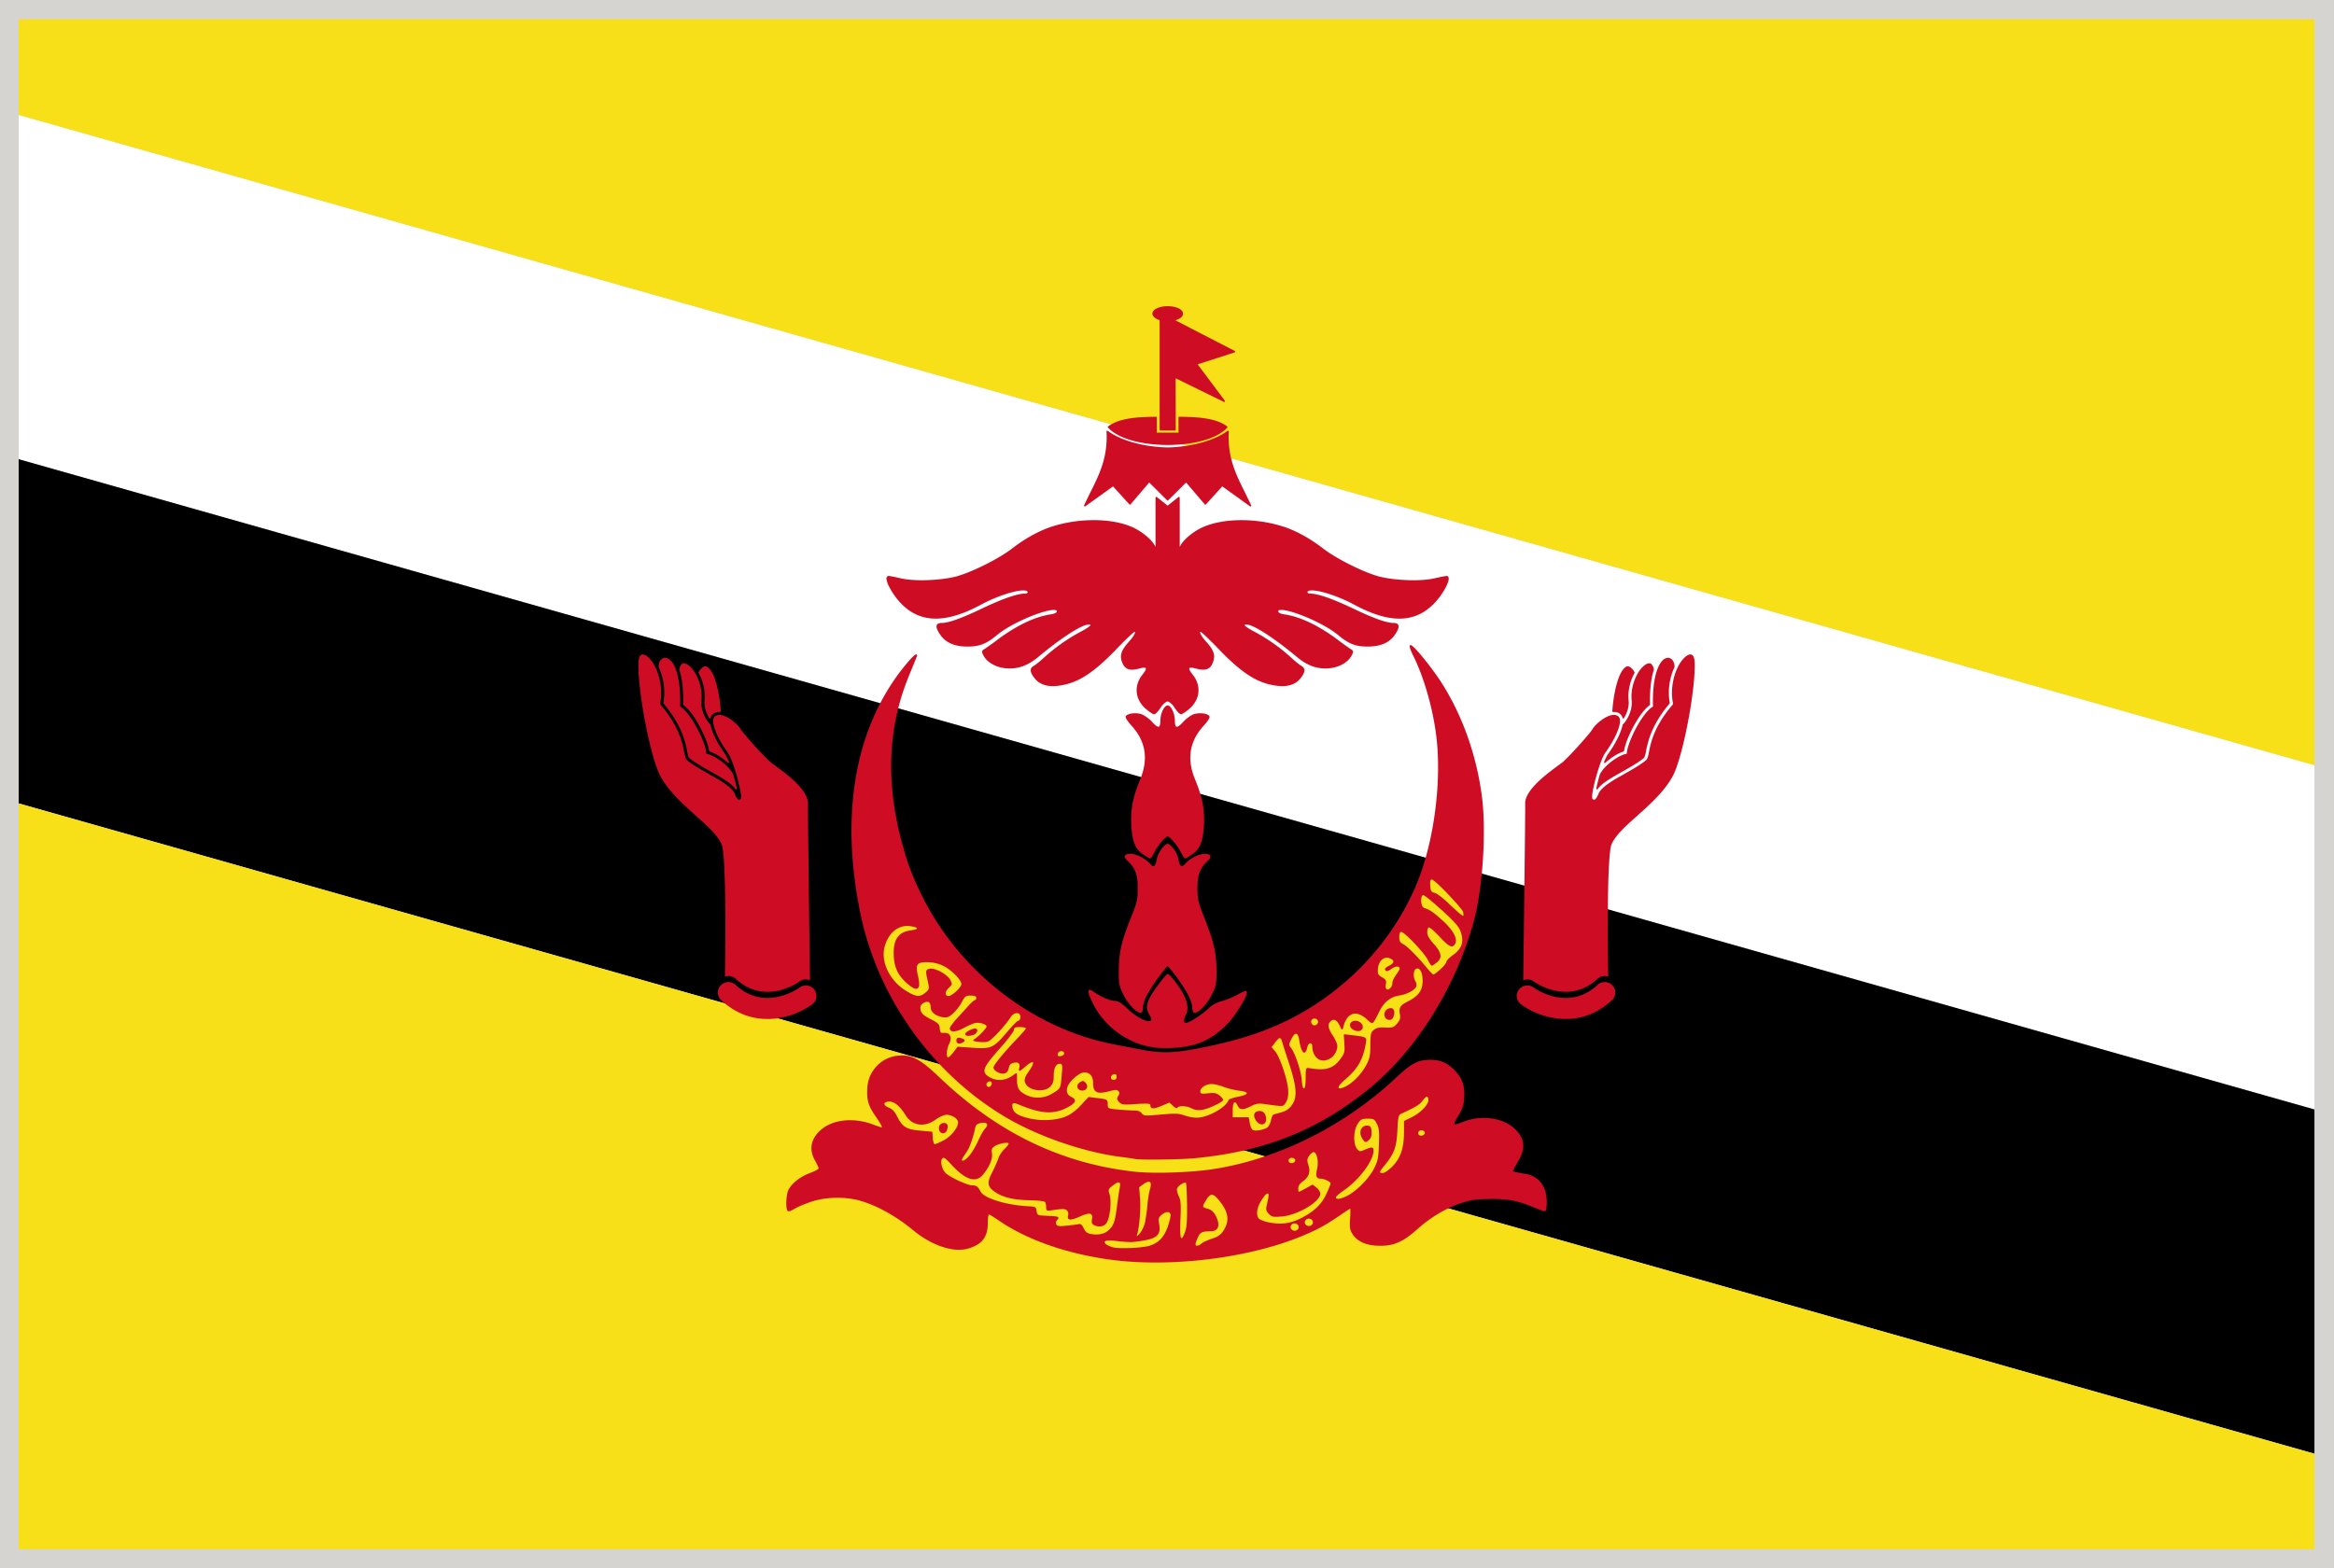 <svg xmlns="http://www.w3.org/2000/svg" viewBox="2.84 48.38 277.79 186.71"><rect x="2.84" y="48.38" width="277.79" height="186.71" fill="#333333" stroke="none"/><path fill="#D6D4D1" d="M2.835 48.376h277.794v186.712H2.835z"/><path fill="#FFF" d="M5.063 62.06v40.988l273.238 77.415v-40.986z"/><path fill="#F7E017" d="M278.301 50.67H5.063v11.39l273.238 77.417z"/><path d="M5.063 144.027l273.238 77.424v-40.988L5.063 103.048z"/><path fill="#F7E017" d="M5.063 232.826h273.238v-11.375L5.063 144.027z"/><path fill="#F7E017" d="M114.141 160.844l-3.641-5.019-3.766 1.882.879 5.397 2.134 4.267 6.15 8.41 6.276 4.643 4.016 2.384 13.932 2.637 9.915-1.131 5.523-.877 8.283-5.02 3.389-3.64 6.527-7.783 3.389-6.15 1.003-7.027-5.146-2.135-4.392 7.907-3.891 4.896-5.021 4.267-5.145 2.258-6.151 2.511-6.902 1.256-9.163-2.135-7.153-3.137-2.134-1.506-6.528-5.523zM162.211 192.221l6.903-3.889 4.142-3.139.377-3.64.502-3.387-2.636-1.256-5.02 2.384-2.385 1.757-2.135 1.506-6.902 3.64-4.644 1.883.377 8.66 4.644-.877 3.262-1.131z"/><g fill="#CE0D25"><path d="M184.325 188.119c-.604-.094-1.412-.234-1.412-.328.008-.07.229-.51.596-1.131.949-1.567.832-2.736-.393-3.897-.861-.823-2.212-1.294-3.671-1.294-.801 0-1.593.141-2.307.415-.425.173-.888.338-1.099.338-.057 0-.086-.008-.096-.022-.068-.127.307-.746.438-.94.512-.854.668-1.304.724-2.173.086-1.383-.188-2.229-1.004-3.146-.901-.988-1.772-1.389-3.015-1.389h-.021c-1.428 0-2.29.447-4.009 2.078-6.149 5.79-14.167 9.79-21.974 10.959-1.631.242-4.125.408-6.347.408-1.168 0-2.173-.047-2.895-.127-8.699-.979-16.262-4.635-23.125-11.17-2.354-2.252-3.35-2.762-4.919-2.645-1.969.143-3.562 1.741-3.718 3.719-.103 1.539.07 2.188.957 3.482.683.986.784 1.271.761 1.333 0 0-.008.008-.039.008a11.296 11.296 0 01-1.052-.358 7.681 7.681 0 00-2.683-.494c-1.278 0-2.432.345-3.247.965-1.404 1.074-1.734 2.439-.926 3.852.267.455.424.854.424.926-.023.07-.377.308-1.004.533-1.161.424-2.174 1.208-2.581 2-.274.525-.361 2.096-.142 2.463.055.088.126.104.165.104.148 0 .518-.183.792-.354.29-.181 1.161-.541 1.914-.793.895-.298 1.992-.463 3.106-.463.887 0 1.733.104 2.463.29 2.079.542 4.487 1.867 6.613 3.634 1.687 1.396 3.749 2.268 5.373 2.268.346 0 .659-.039.949-.109 1.766-.463 2.487-1.363 2.487-3.121 0-.559.07-.896.109-.988.142.047.62.33 1.263.775 3.357 2.29 8.096 3.938 13.352 4.637 1.624.213 3.389.32 5.248.32 5.938 0 12.261-1.104 16.937-2.957 2.048-.808 3.208-1.428 4.996-2.65.62-.433 1.067-.713 1.226-.809.03.164.03.572-.01 1.139-.078 1.099-.031 1.396.283 1.891.58.91 1.671 1.381 3.247 1.396h.078c1.655 0 2.729-.494 4.44-2.018 1.553-1.391 3.449-2.512 5.225-3.083 1.152-.377 1.726-.455 3.389-.463l.182-.009c2.047 0 3.1.212 4.918.957.433.182 1.271.511 1.396.511.204 0 .243-.599.243-1.093.007-1.877-.943-3.118-2.605-3.377zm-12.598-5.068a.38.38 0 01.273-.108c.155 0 .313.069.385.172a.233.233 0 01.031.188c-.07.196-.274.282-.438.282a.364.364 0 01-.313-.156c-.073-.111-.041-.275.062-.378zm-.957-1.616l-.77.369c-.023.008-.057.047-.057.078v1.342c-.008 1.859-.432 3.067-1.41 4.049-.426.424-.92.76-1.113.76-.174 0-.283-.008-.314-.076-.047-.104.126-.354.55-.871 1.121-1.373 1.396-2.104 1.498-4.118.095-1.749.117-1.844.533-2.032 1.64-.753 2.103-1.033 2.438-1.488.244-.33.424-.494.543-.494.146 0 .172.228.172.416 0 .552-1.004 1.563-2.07 2.065zm-4.456 3.94c.008-.251-.056-.313-.069-.321-.041-.04-.08-.056-.149-.056-.164 0-.433.095-.8.251-.299.126-.446.181-.559.181-.148 0-.227-.086-.393-.29-.471-.581-.415-2.22.095-2.981.354-.523.485-.596 1.177-.596.723 0 .809.047 1.092.611.268.503.307.941.25 2.456-.055 1.624-.117 1.953-.597 2.887-.604 1.177-2.047 2.651-3.161 3.216-.447.235-.863.369-1.121.369-.078 0-.173-.016-.221-.078-.023-.031-.023-.078 0-.142.048-.118.479-.485.965-.815 1.781-1.219 3.491-3.509 3.491-4.692zm-7.209 8.517c0 .252-.22.447-.485.447-.26 0-.479-.195-.479-.439 0-.242.22-.438.479-.438.265 0 .485.196.485.43zm-2.173.135c.259 0 .471.195.471.438s-.212.438-.471.438c-.273 0-.486-.195-.486-.438s.211-.438.486-.438zm-3.146-2.998l-.22 1.027c-.069.337.009.572.298.854.252.25.408.339.848.339.156 0 .347-.017.666-.039 1.893-.147 4.6-1.759 4.6-2.724 0-.195-.204-.524-.455-.723l-.416-.32c-.029-.022-.068-.031-.104-.008l-.729.406c-.707.393-.832.432-.861.439 0 0-.057-.056-.057-.433 0-.274.188-.558.533-.81.736-.518.947-1.139.675-1.952-.183-.558-.165-.706.078-1.091.165-.243.407-.446.549-.446.058 0 .126.022.204.117.259.329.359 1.186.212 1.827-.134.589-.134.91 0 1.074.047.055.144.133.358.133.465 0 1.24.361 1.24.58 0 .097-.233.66-.51 1.265-.597 1.264-1.521 2.134-3.099 2.911-.729.353-1.412.549-2.11.588-.086.008-.181.008-.273.008-1.105 0-2.399-.329-2.604-.667-.298-.455-.148-1.302.368-2.108.463-.729.667-.81.735-.81.023 0 .058.008.072.022.072.095.033.346.002.541zm2.518-4.705a.389.389 0 01.267-.104c.157 0 .314.071.385.165.039.063.063.126.031.195-.055.188-.268.273-.439.273-.141 0-.25-.055-.305-.148-.064-.108-.041-.281.061-.381zm-8.55 8.259c.203-.354.086-.941-.322-1.646a1.43 1.43 0 00-.862-.658c-.299-.08-.479-.135-.519-.244-.055-.133.078-.354.307-.729.243-.408.463-.683.723-.683.211 0 .433.172.77.571 1.225 1.442 1.389 2.535.557 3.772-.281.424-.648.667-1.332.888-.519.163-1.074.424-1.238.571-.174.157-.377.261-.521.261-.116 0-.188-.063-.188-.175 0-.103.117-.446.26-.771.259-.627.523-.769 1.48-.774.445.001.743-.132.885-.383zm-4.629-3.812c-.147-.313-.252-.715-.188-.887.094-.299.705-.714.975-.714.039 0 .068.008.076.022.057.094.109.94.135 2.621.021 1.803-.039 2.705-.229 3.198-.221.604-.369.854-.463.753-.118-.125-.157-.814-.096-2.181.082-1.886.04-2.341-.21-2.812zm-4.597.299l-.109-1.342.541-.394c.321-.22.502-.267.612-.267.07 0 .125.021.172.078.095.133.087.424-.047.848-.102.361-.243 1.199-.29 1.867a22.66 22.66 0 01-.282 2.016c-.095.447-.369 1.044-.62 1.334-.173.204-.29.313-.345.313h-.016c-.016-.021.016-.107.023-.133.275-.861.464-3.129.361-4.32zm-10.958 2.062c-1.256-.055-1.271-.063-1.357-.58-.087-.51-.165-.525-.965-.564-2.565-.117-5.279-.948-5.695-1.732-.329-.637-.502-.762-1.043-.762-.55-.008-2.573-.948-3.106-1.442-.346-.329-.534-.918-.534-1.312-.008-.203.032-.369.134-.455.039-.039.078-.063.126-.063.156 0 .399.204.901.762 1.075 1.192 1.993 1.797 2.723 1.797.407 0 .761-.174 1.066-.541.769-.918 1.185-1.897 1.083-2.543-.079-.479-.023-.643.306-.854.36-.234 1.051-.408 1.42-.408.078 0 .259.008.259.102 0 .104-.306.465-.525.66-.283.273-.612.791-.714 1.129-.118.347-.447 1.082-.737 1.656-.636 1.223-.558 1.701.399 2.336.91.621 2.252.926 4.103.957 1.153.024 1.75.127 1.82.221.063.104.117.386.117.619 0 .149.008.244.056.308.047.087.141.104.298.087 1.632-.243 1.859-.243 2.095-.04.156.126.228.369.164.604-.047.188-.039.313.024.394.141.188.588.103 1.349-.243.815-.369 1.239-.447 1.412-.234.086.103.11.273.055.533-.078.392-.023.558.235.697.212.117.447.172.667.172.353 0 .651-.148.839-.431.4-.612.612-2.558.361-3.351-.181-.604-.165-.658.329-1.053.471-.384.745-.492.863-.359.07.078.07.252.023.511-.07.329-.228 1.396-.345 2.321-.243 1.867-.377 2.234-1.013 2.824-.478.438-1.224.588-2.07.438-.471-.087-.675-.251-.879-.684-.173-.369-.306-.511-.494-.511a.419.419 0 00-.117.022c-.196.039-.824.127-1.452.182a8.283 8.283 0 01-.682.047c-.33 0-.447-.055-.518-.229a.496.496 0 01.086-.479c.181-.172.188-.251.173-.298-.033-.078-.072-.172-1.24-.211zm-14.991-10.127c-1.922-.165-2.314-.408-3.036-1.844-.251-.486-.549-.784-.895-.901-.353-.126-.572-.321-.533-.487.023-.156.243-.25.581-.25.604 0 1.271.564 1.93 1.631.447.724 1.122 1.114 1.891 1.114.572 0 1.161-.212 1.71-.62.447-.313.988-.549 1.271-.549.651 0 1.373.471 1.373.902 0 .643-.863 1.71-1.749 2.156-.479.252-.941.438-1.044.438-.07 0-.188-.282-.22-.746l-.047-.657c-.008-.047-.039-.086-.086-.086l-1.146-.101zm24.027 13.97c-.588 0-1.043-.03-1.278-.094-.307-.078-.683-.243-.84-.369-.141-.125-.203-.22-.18-.298.039-.094.242-.148.596-.148.243 0 .557.023.941.07.557.07 1.192.117 1.584.117.095 0 .181 0 .236-.008 1.858-.204 2.635-.432 2.973-.879.22-.282.274-.674.157-1.312-.103-.596-.056-.743.298-1.043.259-.212.51-.33.706-.33.196 0 .313.104.36.291.031.164-.117.815-.329 1.443-.447 1.245-1.06 1.905-2.126 2.259-.571.193-2.022.301-3.098.301zm-19.281-10.464c-.048-.079.094-.299.557-.98.377-.541.792-1.719 1.02-2.854.063-.354.228-.503.628-.589.141-.031.267-.047.377-.047.211 0 .353.063.407.173.047.133-.031.313-.228.523-.204.222-.572.871-.815 1.43-.243.557-.683 1.316-.988 1.701-.259.328-.644.684-.809.684-.078-.002-.133-.002-.149-.041z"/><path d="M165.506 182.384a.728.728 0 00-.646.385c-.181.329-.134.784.117 1.161.165.251.259.408.399.408.117 0 .221-.087.386-.235.267-.242.354-.541.319-1.013-.041-.541-.127-.706-.575-.706zM115.081 183.295a.482.482 0 00.447-.329c.134-.338.142-.581.031-.729-.063-.11-.196-.166-.368-.166a.609.609 0 00-.494.244c-.126.188-.142.432-.055.666a.47.47 0 00.439.314zM152.75 180.652c-.283 0-.494.104-.588.281-.108.213-.056.502.148.832.212.299.462.479.714.479a.455.455 0 00.399-.219c.147-.213.156-.524.031-.871-.131-.346-.343-.502-.704-.502zM131.704 177.083c-.118 0-.22.063-.369.165-.228.164-.329.416-.243.628.078.211.298.337.564.337.252 0 .471-.126.55-.321.07-.188-.008-.454-.165-.62-.125-.118-.22-.189-.337-.189zM164.478 171.135c.251 0 .446-.117.526-.313.063-.181.031-.358-.08-.531a.925.925 0 00-.76-.387c-.308 0-.549.149-.629.377-.07.213.031.447.252.611.219.157.463.243.691.243zM168.189 169.802a.501.501 0 00.485-.329c.15-.377.158-.706.017-.901a.372.372 0 00-.329-.174.764.764 0 00-.611.313.736.736 0 00-.109.675.58.58 0 00.547.416zM117.02 172.619c.141 0 .29-.055.454-.156.087-.063.188-.126.181-.229-.016-.103-.125-.148-.259-.195-.188-.078-.321-.117-.432-.117-.133 0-.298.063-.298.345 0 .211.133.352.354.352zM118.063 171.701c.148 0 .353-.03.611-.104.299-.086.502-.367.479-.563a.262.262 0 00-.274-.213c-.267 0-1.153.399-1.153.65-.001.088.046.23.337.23zM132.912 166.398c-.274-.203-.432-.211-.502-.103-.079.118-.048.354.321 1.161 1.42 3.138 4.4 5.303 7.773 5.664a16 16 0 002.542-.024c2.59-.267 4.283-1.114 6.063-3.021.769-.815 2.394-3.373 2.095-3.68a.138.138 0 00-.086-.031c-.173 0-.738.291-1.043.463-.519.283-1.318.611-1.797.729a3.491 3.491 0 00-1.607.887c-.91.854-2.33 1.719-2.684 1.719-.086 0-.148-.023-.173-.078-.108-.157-.03-.51.188-.941.416-.83.078-1.984-1.014-3.514-.156-.212-.941-1.287-1.169-1.287-.204.017-1.146 1.311-1.334 1.569-1.224 1.71-1.388 2.368-.8 3.356.22.368.188.525.157.588-.048.078-.165.096-.251.096-.486 0-1.476-.471-2.448-1.381-.862-.81-1.224-1.037-1.694-1.037-.49.002-1.714-.539-2.537-1.135zM140.858 86.496v13.045c0 .047.047.094.094.094h1.733a.09.09 0 00.063-.023.098.098 0 00.029-.063l-.016-6.134 5.74 2.809c.01 0 .023.008.039.008a.13.13 0 00.078-.032c.023-.031.023-.078 0-.117l-3.238-4.331 4.408-1.419c.03-.016.055-.047.055-.079 0-.04-.016-.079-.047-.094l-7.053-3.64v-.016c.525-.157.896-.424.896-.777 0-.51-.784-.894-1.819-.894-1.036 0-1.82.384-1.82.894.003.337.349.604.858.769z"/><path d="M122.455 181.341c3.875 2.307 9.257 4.173 13.696 4.762a39.25 39.25 0 011.844.26c.313.063 1.443.069 2.095.069 1.545 0 3.718-.055 4.84-.155 8.299-.771 14.699-3.295 20.748-8.199 5.719-4.618 10.41-12.127 12.582-20.056 1.035-3.828 1.49-10.543.974-14.661-.62-5.028-2.385-9.962-4.958-13.908-1.059-1.608-3.169-4.275-3.546-4.275a.176.176 0 00-.095.055c-.094.157.213.816.346 1.091 1.318 2.604 2.393 6.338 2.809 9.727.676 5.585-.336 12.943-2.479 17.893-3.152 7.311-9.219 13.341-16.623 16.55-2.439 1.061-5.13 1.867-8.486 2.551-2.135.438-3.437.604-4.613.604-.902 0-1.813-.095-3.044-.33-1.004-.194-2.455-.479-3.231-.627-9.343-1.82-17.964-8.4-22.49-17.17-1.295-2.534-1.992-4.339-2.73-7.162-1.851-7.13-1.545-13.54.957-19.595l.268-.659c.329-.808.596-1.459.643-1.577.023-.063.056-.133.008-.188-.008-.023-.063-.055-.094-.055-.259 0-1.396 1.396-1.906 2.063-5.444 7.217-7.084 17.101-4.762 28.601 2.014 10.036 8.47 19.159 17.247 24.391zm12.92-4.408c-.173 0-.298-.095-.306-.242-.016-.166.109-.377.368-.425.031-.008.055-.008.087-.008.094 0 .212.031.212.313 0 .253-.11.362-.361.362zm20.442 2.792l.057-.086c.219-.321.313-.776.289-1.389-.021-1.146-.965-3.993-1.545-4.69l-.433-.519.424-.55c.274-.359.438-.519.55-.519.133 0 .211.196.274.408.055.212.399 1.302.862 2.696.9 2.811.973 3.994.267 4.92a2.114 2.114 0 01-1.192.801l-.916.251c-.149.047-.283.368-.33.659-.063.337-.252.722-.416.869-.268.229-.926.394-1.373.394-.228 0-.354-.047-.416-.087-.125-.078-.272-.438-.336-.814l-.104-.597c-.008-.04-.047-.077-.086-.077h-1.836v-.854c0-.581.095-.927.251-.927.103 0 .204.134.321.377.133.299.307.432.58.432.244 0 .571-.117 1.021-.354.416-.211.714-.299 1.06-.299.117 0 .252.01.399.031l.463.063c.849.117 1.326.182 1.608.182.345.002.408-.078.557-.321zm-34.946-2.313c-.04.221-.188.377-.361.377-.086 0-.157-.047-.212-.125a.349.349 0 01-.016-.338.438.438 0 01.385-.205.23.23 0 01.164.072c.04.055.064.133.04.219zm-9.594-18.278c-1.451.188-2.063.997-2.071 2.675 0 1.554.399 2.526 1.404 3.476.784.736 1.294.979 1.514.705.157-.194.149-.649-.008-1.349-.173-.722-.228-1.185-.039-1.436.188-.228.557-.274 1.074-.274h.032a4.517 4.517 0 011.882.416c.965.447 2.196 1.68 2.196 2.197 0 .369-1.113 1.412-1.506 1.412-.172 0-.298-.063-.337-.188-.079-.196.055-.51.337-.776.439-.406.447-.445.188-.947-.306-.596-1.593-1.349-2.307-1.349-.07 0-.117.008-.172.016-.479.125-.486.251-.196 1.506.196.888.196.926-.274 1.325-.314.273-.565.393-.855.393-.313 0-.683-.142-1.286-.484-2.056-1.187-3.225-3.483-2.723-5.365.416-1.53 1.451-2.471 2.699-2.471.133 0 .267.008.399.031.644.094.745.203.745.259.002.08-.249.166-.696.228zm7.578 8.315c-.102.022-.384.268-.644.55-.274.313-.934 1.036-1.412 1.554-.502.533-.909 1.098-.917 1.255 0 .118.047.212.125.274.235.188.84.07 1.515-.307.502-.268 1.113-.541 1.364-.598.103-.021.196-.029.306-.029.471 0 1.067.211 1.067.445 0 .212-1.02 1.264-1.482 1.521-.023.017-.039.022-.056.039a.08.08 0 00-.039.086c0 .031.023.063.063.078.109.031.329.07.502.096.164.021.345.037.525.037.298 0 .549-.029.69-.086.439-.172 2.07-1.938 2.651-2.871.204-.307.486-.502.753-.502s.416.182.416.464c0 .233-.103.438-.22.438h-.031c-.134.038-.714.619-1.287 1.303-1.372 1.615-1.788 1.97-3.091 1.97-.329 0-.705-.023-1.027-.048l-1.765-.117h-.008a.099.099 0 00-.071.039l-.454.597c-.307.394-.565.628-.644.628-.016 0-.055-.009-.086-.056-.142-.222-.056-1.027.211-1.554.204-.394.235-.77.079-1.021-.118-.196-.322-.291-.604-.291h-.055c-.439.04-.494-.039-.541-.541s-.181-.628-1.067-1.082c-1.004-.511-1.239-.776-1.239-1.411 0-.33.463-.66.809-.66.055 0 .117.008.172.031.142.055.243.329.243.604 0 .598.573 1.053 1.475 1.201.103.017.188.022.267.022.291 0 .511-.11.918-.471.338-.3.809-.888 1.036-1.335.384-.721.471-.791 1.074-.791.471 0 .659.078.659.267 0 .147-.078.264-.18.272zm5.004 4.621c-1.553 1.623-2.777 3.113-2.777 3.396 0 .156.134.346.377.494.29.188.667.29.91.22.29-.063.455-.269.525-.628.063-.361.228-.549.533-.628.338-.086.572-.056.683.087.078.102.103.268.047.471a1.23 1.23 0 00-.055.299.08.08 0 00.047.069c.016.017.047.017.079.017.055-.022.195-.103.635-.493.549-.472.769-.541.848-.541.031 0 .055.016.07.038.07.135-.125.533-.525 1.1-.416.588-.518.887-.432 1.225.165.644 1.027.987 1.765.987.511 0 .965-.155 1.239-.432.33-.339.424-.62.424-1.239 0-.675.134-1.48.714-1.48.103 0 .173.008.22.055.103.109.095.424.023 1.208l-.008.103c-.125 1.545-.125 1.545-.996 2.102l-.063.031a3.32 3.32 0 01-1.789.525c-.51 0-1.012-.125-1.459-.359-.808-.424-1.012-.801-1.012-1.819v-.636c0-.03-.023-.063-.047-.08-.016-.008-.031-.008-.047-.008s-.031 0-.047.008l-.511.348c-.423.29-.909.438-1.403.438a2.41 2.41 0 01-1.232-.338c-.274-.164-.541-.367-.58-.658-.078-.502.51-1.264 1.765-2.684.957-1.074 1.726-2.078 1.75-2.29 0-.282.172-.321.706-.321.431 0 .697.078.697.156-.015.104-.486.645-1.074 1.257zm4.879 1.78c.039-.212.251-.321.439-.321.196 0 .314.104.314.261 0 .147-.181.288-.408.319-.181.031-.282.018-.33-.039-.038-.056-.03-.149-.015-.22zm6.872 4.3a.45.45 0 01.337.125c.165.172.165.297-.016.58-.195.307-.172.416.095.715.204.234.353.307.862.307.267 0 .644-.021 1.161-.057.549-.039.887-.047 1.13-.047.439 0 .58.039.58.188 0 .116.023.22.079.272.156.166.502.119 1.239-.193l.949-.395.424.395c.234.22.368.267.432.267.049 0 .096-.022.109-.063.07-.108.282-.172.572-.172.369 0 .801.103 1.13.273.384.196.745.243 1.231.165.705-.11 2.307-.849 2.486-1.138.008-.008.008-.023.008-.039.008-.088-.143-.307-.394-.502-.308-.252-.519-.33-.887-.33-.136 0-.29.016-.511.039a5.285 5.285 0 01-.572.039c-.299 0-.354-.07-.354-.274 0-.438.674-.87 1.35-.87.307 0 .949.148 1.412.338.471.18 1.303.385 1.852.455.598.069.91.18.918.297 0 .104-.182.252-1.072.434-.455.086-.988.251-1.084.359 0 .008-.009.018-.017.031-.261.801-2.157 1.922-3.499 2.078-.454.057-1.09-.039-1.662-.229-.463-.155-.775-.229-1.313-.229-.398 0-.908.04-1.606.104-.808.069-1.278.108-1.576.108-.447 0-.542-.077-.683-.267-.173-.235-.447-.329-.957-.329-.393 0-1.247-.056-1.906-.118-1.146-.107-1.177-.125-1.177-.604 0-.604-.07-.619-1.278-.76l-.965-.119c-.031 0-.063.008-.079.03l-.854.927c-.549.598-1.2 1.1-1.758 1.334-.674.291-1.584.455-2.564.455a8.22 8.22 0 01-1.773-.188c-1.349-.313-1.891-.638-2.047-1.229-.055-.274-.055-.434 0-.52a.2.2 0 01.165-.071c.125 0 .29.048.525.144 1.592.658 2.675.939 3.616.939.714 0 1.381-.165 2.095-.523.69-.338 1.02-.629 1.02-.871 0-.149-.142-.299-.424-.432-.329-.156-.518-.4-.541-.707-.055-.589.463-1.311 1.372-1.945.252-.18.519-.273.77-.273.572 0 .973.486.973 1.186 0 .447.055.744.188.935.148.204.36.298.69.298.267 0 .627-.063 1.129-.195.326-.089.521-.128.67-.128zm24.405-3.562c.103.03.212.047.329.047.879 0 1.662-.823 1.662-1.749 0-.234-.234-.761-.519-1.191-.563-.815-.657-1.356-.319-1.693.367-.377.769-.229 1.098.438l.22.446c.017.04.048.048.086.056.04 0 .063-.031.087-.063l.117-.432c.268-.896.753-1.39 1.357-1.39.432 0 .879.222 1.365.651l.154.146c.573.52.573.494 1.208-.761l.183-.36c.557-1.099 1.316-1.688 2.393-1.844.871-.134 1.805-.645 1.969-1.066.063-.157.016-.423-.094-.612-.212-.322-.26-.847-.143-1.208.039-.109.104-.251.229-.29.447-.173.762.439.762 1.451 0 1.112-.494 1.796-1.75 2.432-.934.472-1.104.753-.949 1.576.07.438.008.667-.344 1.067-.33.384-.464.479-1.053.479-.094 0-.212-.008-.337-.008-.118-.008-.228-.016-.321-.016-.494 0-.785.078-1.052.297-.36.299-.407.479-.416 1.797 0 1.24-.078 1.601-.485 2.385-.572 1.083-1.601 2.143-2.502 2.573-.369.173-.564.212-.66.212-.047 0-.107-.016-.133-.063-.047-.119.133-.439.784-.996 1.506-1.287 2.134-2.387 2.463-4.34.039-.26.079-.445-.022-.572-.135-.188-.604-.242-1.633-.367l-.869-.104c-.022 0-.049 0-.07.023a.092.092 0 00-.031.069l.063 1.004c.07 1.006.023 1.179-.453 1.82-.637.887-1.336 1.246-2.387 1.246-.393 0-.854-.047-1.402-.148-.049-.008-.079-.008-.118-.008-.222 0-.243.26-.243 1.162 0 1.271-.195 1.285-.203 1.285-.095 0-.212-.273-.268-1.051-.086-1.105-.84-3.303-1.316-3.844-.229-.269-.221-.377.069-.965.269-.543.455-.66.563-.66.229 0 .347.438.394.801.134.887.369 1.451.589 1.451.143 0 .273-.213.359-.604.056-.308.213-.511.377-.511.117 0 .229.117.229.438-.006.708.448 1.438.983 1.564zm8.142-11.233c-.242.117-.439.274-.471.36 0 .008-.008.023-.008.031.008.055.016.125.07.18.008.017.055.063.147.063.147 0 .347-.103.563-.274.203-.157.455-.259.666-.259.143 0 .308.063.308.243 0 .102-.261.495-.438.746-.242.32-.433.753-.433.957s-.095.462-.22.579c-.203.213-.399.26-.504.135-.086-.103-.102-.321-.047-.604.072-.376 0-.518-.455-.775-.484-.29-.549-.408-.492-1.036.056-.753.502-1.302 1.074-1.302.133 0 .26.031.385.094.251.102.367.228.367.361.014.163-.167.328-.512.501zm5.663-.368c.291-.228.433-.462.464-.723.03-.392-.221-.871-.793-1.498-.572-.643-.783-1.027-.783-1.42 0-.321.094-.549.211-.549.156 0 .862.675 1.287 1.139.752.8 1.152 1.113 1.428 1.113.156 0 .273-.102.4-.313.32-.597-.253-1.647-1.531-2.793-1.09-.988-1.498-1.264-2.188-1.482-.251-.079-.385-.698-.313-1.146.047-.235.125-.369.233-.369.134.016.841.557 2.165 1.75 1.38 1.23 2.018 1.944 2.221 2.447.519 1.286.26 2.148-.896 2.973-.408.291-.737.636-.745.777 0 .133-.313.524-.698.878-.446.399-.769.619-.829.635-.058-.017-.275-.18-.746-.745-1.168-1.42-2.369-2.62-2.849-2.871-.385-.196-.479-.369-.479-.854 0-.408.086-.612.234-.612.377 0 2.77 2.525 3.17 3.342.172.337.336.588.407.659.022.022.063.022.095.016.089-.034.299-.167.535-.354zm-.753-9.163c-.031-.4-.008-.604.071-.69a.162.162 0 01.108-.047c.407.023 3.602 3.444 3.711 3.82.069.219.086.455.022.51-.126-.016-.746-.542-1.481-1.247-.754-.746-1.602-1.412-1.875-1.482-.421-.111-.509-.189-.556-.864zm-13.719 16.623c-.157.039-.338-.063-.416-.252a.38.38 0 01.078-.446c.056-.071.164-.103.275-.103.133 0 .266.055.344.147.07.086.096.188.08.298a.478.478 0 01-.361.356z"/><path d="M146.781 133.649c-.149-.259-.683-.353-1.099-.353-.268 0-.533.039-.753.11-.347.118-.919.533-1.271.925-.433.479-.65.573-.755.573-.194 0-.229-.384-.229-.706 0-.8-.405-1.812-.86-1.835-.463.023-.871 1.036-.871 1.835 0 .322-.031.706-.228.706-.102 0-.313-.094-.753-.573-.353-.392-.926-.808-1.271-.925a2.517 2.517 0 00-.753-.11c-.416 0-.941.094-1.106.353-.133.211.51.925.636 1.075 1.741 1.882 2.086 4 1.066 6.464-.847 2.055-1.138 3.514-1.051 5.356.102 2 .471 2.935 1.412 3.554.212.149.722.472.815.472.047 0 .149 0 .533-.745.463-.918 1.318-1.836 1.569-1.875.251.039 1.099.957 1.562 1.875.385.745.485.745.525.745.104 0 .609-.322.823-.472.94-.619 1.302-1.553 1.411-3.554.087-1.843-.203-3.302-1.053-5.356-1.02-2.463-.674-4.582 1.067-6.464.132-.15.775-.864.634-1.075z"/><path d="M147.627 163.873c-.017-2.071-.328-3.413-1.459-6.252-.723-1.813-.799-2.134-.809-3.467-.008-1.602.29-2.424 1.168-3.24.313-.291.416-.494.361-.651-.063-.156-.274-.228-.676-.228-.689 0-1.766.549-2.299 1.169-.211.235-.346.291-.416.291-.172 0-.313-.291-.398-.816-.063-.376-.346-.965-.645-1.317-.283-.337-.455-.502-.644-.519-.196.017-.369.181-.651.519-.298.353-.588.94-.643 1.317-.087.525-.229.816-.4.816-.07 0-.204-.055-.416-.291-.533-.62-1.608-1.169-2.291-1.169-.407 0-.619.071-.682.228-.056.157.047.361.36.651.879.816 1.177 1.639 1.161 3.24 0 1.333-.078 1.654-.8 3.467-1.138 2.839-1.443 4.181-1.451 6.252-.017 1.639.031 1.867.564 2.949.494 1.004 1.475 2.125 2.04 2.125.227 0 .274-.422.274-.674 0-.3.22-.957.479-1.437.683-1.271 2.078-3.138 2.455-3.428.368.29 1.766 2.157 2.447 3.428.259.479.479 1.137.479 1.437 0 .252.047.674.273.674.564 0 1.547-1.121 2.041-2.125.539-1.082.586-1.311.578-2.949zM175.24 117.105a.25.25 0 00-.243-.157c-.117 0-.838.149-1.451.29-.619.141-1.498.22-2.479.22-1.563 0-3.199-.188-4.26-.494-1.805-.518-4.919-2.079-6.409-3.224-1.521-1.177-3.09-2.063-4.542-2.573-1.6-.557-3.467-.863-5.264-.863-1.891 0-3.616.345-4.848.957-1.14.581-2.205 1.53-2.494 2.236v-5.868a.092.092 0 00-.057-.086c-.031-.008-.07-.008-.095.008l-1.286 1.028-1.294-1.028c-.024-.016-.063-.016-.095-.008-.039.016-.055.047-.055.086v5.867c-.29-.706-1.365-1.655-2.495-2.236-1.231-.612-2.949-.957-4.848-.957-1.796 0-3.663.306-5.271.863-1.443.51-3.012 1.396-4.534 2.573-1.49 1.145-4.604 2.706-6.408 3.224-1.06.306-2.699.494-4.26.494-.98 0-1.859-.079-2.472-.22-.619-.141-1.341-.29-1.459-.29a.273.273 0 00-.251.157c-.195.486.793 2.228 1.852 3.263 1.153 1.122 2.463 1.663 3.993 1.663 1.545 0 3.318-.549 5.428-1.687 1.773-.949 3.923-1.671 4.997-1.671.188 0 .51.031.51.204 0 .102-.125.172-.313.172-.902 0-2.651.604-5.06 1.75-2.581 1.231-4.048 1.749-4.896 1.749-.274 0-.454.079-.533.228-.125.228 0 .596.4 1.169.628.941 1.71 1.412 3.208 1.412h.032c1.451 0 2.251-.322 3.545-1.396 1.694-1.404 5.452-2.965 6.73-2.965.235 0 .307.047.33.079.023.016.039.047.023.102-.031.165-.274.282-.769.353-1.867.29-4.032 1.326-6.269 2.997a32.427 32.427 0 01-1.568 1.122c-.369.212-.346.345-.102.8.415.776 1.436 1.365 2.557 1.482 1.436.157 2.683-.274 3.97-1.357 2.659-2.22 5.161-3.836 5.946-3.836.227 0 .259.039.259.039-.008.008-.008.188-1.099.769a21.508 21.508 0 00-4.283 2.981c-.541.502-1.153.997-1.341 1.106-.228.118-.354.259-.393.431-.047.267.078.581.432 1.036.549.737 1.49 1.067 2.69.941 2.338-.251 4.181-1.389 7.044-4.354 1.114-1.161 2.032-2.023 2.165-2.079.008.008.056.008.063.031.039.086-.071.424-.729 1.153-.934 1.051-1.122 1.655-.762 2.518.235.557.589.8 1.13.8.235 0 .502-.039.832-.125.274-.071.47-.11.619-.11.071 0 .181.008.204.063.031.047.039.212-.385.745-1.066 1.326-.909 2.973.393 4.095.306.259.808.635.98.635.204 0 .549-.447.706-.683.321-.486.612-.761.902-.847.282.086.58.361.896.847.154.235.494.683.696.683.173 0 .683-.376.988-.635 1.302-1.122 1.459-2.77.394-4.095-.425-.533-.416-.698-.386-.745.022-.055.134-.063.203-.063.144 0 .346.039.62.11.328.086.597.125.822.125.551 0 .91-.243 1.129-.8.369-.863.183-1.467-.752-2.518-.658-.729-.77-1.067-.736-1.153.018-.023.063-.023.068-.031.136.055 1.054.918 2.166 2.079 2.863 2.965 4.707 4.103 7.045 4.354 1.207.125 2.143-.204 2.689-.941.354-.455.479-.769.432-1.036-.047-.172-.164-.313-.393-.431-.188-.11-.8-.604-1.341-1.106-1.177-1.075-2.737-2.165-4.283-2.981-1.091-.58-1.099-.761-1.099-.769 0 0 .031-.039.259-.039.792 0 3.287 1.616 5.946 3.836 1.285 1.083 2.525 1.514 3.961 1.357 1.121-.118 2.148-.706 2.564-1.482.242-.455.273-.588-.103-.8-.183-.11-.902-.62-1.568-1.122-2.235-1.671-4.399-2.707-6.269-2.997-.494-.071-.737-.188-.776-.353-.008-.055.009-.086.022-.102.023-.031.103-.079.338-.079 1.277 0 5.035 1.561 6.729 2.965 1.295 1.075 2.088 1.396 3.547 1.396h.022c1.506 0 2.589-.471 3.226-1.412.383-.573.519-.941.393-1.169-.078-.149-.252-.228-.533-.228-.848 0-2.313-.518-4.896-1.749-2.408-1.146-4.158-1.75-5.06-1.75-.188 0-.313-.071-.313-.172 0-.173.322-.204.51-.204 1.074 0 3.226.722 5.006 1.671 2.104 1.137 3.875 1.687 5.421 1.687 1.528 0 2.84-.542 3.992-1.663 1.072-1.035 2.06-2.776 1.856-3.262zM148.898 99.149c-.58-.432-1.31-.722-2.235-.894-1.104-.22-2.369-.243-3.475-.259-.023 0-.057.008-.07.024a.1.1 0 00-.023.07l.009.479v1.318h-2.58v-1.318l.008-.479c0-.031-.008-.047-.032-.07-.023-.016-.039-.024-.063-.024-1.106.016-2.369.04-3.475.259-.926.172-1.655.462-2.236.894-.023.016-.031.031-.039.063a.13.13 0 00.023.07c1.177 1.287 3.828 2.055 7.107 2.079 3.271-.024 5.923-.792 7.101-2.079a.119.119 0 00.021-.07c-.009-.032-.017-.048-.041-.063z"/><path d="M151.747 108.53a72.784 72.784 0 00-.746-1.545c-1.074-2.149-2.086-4.181-1.914-7.232 0-.039-.016-.07-.047-.086-.031-.016-.07-.008-.103.008-1.576 1.169-4.274 1.906-7.122 1.977-2.855-.071-5.554-.808-7.131-1.977-.031-.016-.07-.023-.102-.008-.032.016-.048.047-.048.086.173 3.052-.839 5.083-1.914 7.232-.242.494-.502 1.02-.745 1.545a.115.115 0 00-.016.055c0 .055.032.094.087.094h.008c.016-.008.031-.008.047-.016l3.311-2.377 1.945 2.142a.071.071 0 00.063.032c.031 0 .055-.008.07-.032l2.229-2.604 2.142 2.133c.008.008.008 0 .008 0v.008c.016 0 .031-.008.047 0 .016-.008.023 0 .039 0v-.008s.008.008.008 0l2.142-2.133 2.229 2.604c.017.024.039.032.071.032a.074.074 0 00.063-.032l1.944-2.142 3.312 2.377c.017.008.03.008.047.016h.009c.055 0 .086-.039.086-.094-.004-.023-.012-.039-.019-.055zM199.583 132.488l-.088.055c-.688.447-1.475 1.639-1.977 2.604-.564 1.059-1.02 2.283-1.051 2.84l-.008.125-.135.031c-.479.11-1.17.486-1.766.957-.637.502-1.146 1.083-1.326 1.538-.133.471-.242.878-.32 1.231-.031.133-.063.259-.086.384a.095.095 0 00.055.103c.017.008.022.008.039.008a.083.083 0 00.07-.039c.432-.604 1.256-1.114 2.127-1.616.258-.149.518-.298.782-.447.896-.502 1.813-1.028 2.563-1.608.086-.07.175-.298.244-.604a4.33 4.33 0 01.039-.267c.063-.298.143-.667.268-1.098.424-1.53 1.256-3.02 2.542-4.558.016-.016.03-.047.016-.07a7.199 7.199 0 01.558-4.236c.009-.016.009-.023.009-.039.008-.393-.125-.753-.376-.941a.609.609 0 00-.4-.149.856.856 0 00-.455.157c-.697.463-1.42 2.157-1.332 5.538l.008.101z"/><path d="M197.032 131.711c.135 1.122-.424 2.275-1.051 2.934a.112.112 0 00-.023.047 5.272 5.272 0 01-.291.917c-.375.941-.996 1.938-1.441 2.549-.135.173-.299.518-.473.934a.116.116 0 00.041.118.1.1 0 00.047.008c.031 0 .048-.008.063-.023.117-.11.269-.235.438-.369.604-.471 1.217-.816 1.727-.973.031-.016.063-.039.063-.079.104-.682.486-1.702 1.066-2.8.676-1.271 1.356-2.181 1.992-2.644.023-.016.031-.047.031-.079-.031-1.741.126-3.13.463-4.142a.049.049 0 000-.047 1.308 1.308 0 00-.229-.549c-.095-.118-.182-.165-.307-.165h-.021c-.252 0-.604.22-.91.565-.668.746-1.319 2.253-1.185 3.798z"/><path d="M194.829 133.146c.281-.016.532.032.736.165.188.118.32.298.393.541.008.04.031.063.07.063h.016a.106.106 0 00.078-.039c.434-.706.637-1.499.551-2.134-.127-1.491.393-2.675.705-3.248a.089.089 0 000-.094c-.155-.259-.313-.455-.471-.565a.543.543 0 00-.291-.125h-.086c-.242.032-.541.337-.783.8-.502.957-.879 2.69-1.013 4.534 0 .031.009.055.022.07a.176.176 0 00.073.032zM189.195 169.693c-2.243 0-4.228-.918-5.325-1.742a1.24 1.24 0 01-.26-1.748 1.26 1.26 0 011.749-.26c.165.119 4.119 2.941 7.625-.313a1.254 1.254 0 011.767.063 1.238 1.238 0 01-.07 1.765c-1.783 1.655-3.712 2.235-5.486 2.235z"/><path d="M204.54 127.239a2.335 2.335 0 00-.117-.643c0-.008 0-.016-.008-.023-.078-.149-.166-.228-.283-.267-.021 0-.047-.008-.077-.016a.746.746 0 00-.29.063c-.321.149-.715.557-1.027 1.067-.619 1.035-1.146 2.8-.783 4.699l.016.079-.047.063c-1.312 1.538-2.149 3.012-2.564 4.519a9.355 9.355 0 00-.251 1.075c-.022.094-.039.18-.056.274-.07.345-.133.62-.354.8-.792.612-1.71 1.129-2.604 1.631-.273.157-.541.306-.801.455-1.277.745-1.977 1.326-2.188 1.844-.008.008-.016.016-.016.03-.149.321-.229.479-.338.604a.357.357 0 01-.117.079c-.023.008-.149.008-.204-.032-.095-.078-.095-.133-.095-.196v-.047c-.023-.313.078-.832.233-1.505.175-.722.399-1.522.62-2.181.281-.815.52-1.349.745-1.663.416-.573 1.043-1.561 1.403-2.471.195-.463.307-.895.313-1.2.009-.345-.069-.541-.272-.667-.205-.125-.473-.157-.785-.078-.344.078-.697.274-.934.431a5.499 5.499 0 00-.809.644 3.27 3.27 0 00-.426.494c-.094.188-.297.439-.57.761-.273.33-.628.737-1.027 1.185-.848.941-1.602 1.726-1.953 2.032-.009.008-.017.008-.022.016a6.69 6.69 0 01-.455.337c-.651.486-1.545 1.137-2.313 1.851-.658.604-1.75 1.757-1.719 2.746.008 2.463-.156 15.187-.234 21.063.394-.172.863-.157 1.23.118.165.125 4.119 2.94 7.625-.313.346-.321.84-.393 1.264-.243a291.45 291.45 0 01-.039-8.111c.008-1.914.047-3.632.117-4.966.047-.776.078-1.311.133-1.71.047-.486.104-.77.188-.98.472-1.083 1.687-2.173 2.974-3.317.211-.196.433-.393.65-.581 1.498-1.365 3.17-2.973 3.923-4.785.815-2.063 1.515-5.436 1.897-7.899.212-1.389.369-2.722.424-3.758.03-.546.038-.986.023-1.308z"/><g><path d="M83.79 132.488l.078.055c.69.447 1.475 1.639 1.978 2.604.572 1.059 1.027 2.283 1.059 2.84v.125l.141.031c.463.11 1.161.486 1.766.957.627.502 1.137 1.083 1.317 1.538.142.471.243.878.33 1.231.023.133.055.259.078.384.008.04-.008.086-.055.103-.008.008-.023.008-.039.008a.111.111 0 01-.071-.039c-.432-.604-1.247-1.114-2.117-1.616-.26-.149-.526-.298-.793-.447-.887-.502-1.804-1.028-2.564-1.608-.087-.07-.173-.298-.236-.604a6.12 6.12 0 01-.047-.267c-.063-.298-.133-.667-.259-1.098-.431-1.53-1.263-3.02-2.549-4.558-.008-.016-.031-.047-.016-.07.337-1.914-.204-3.476-.549-4.236-.008-.016-.016-.023-.016-.039-.008-.393.126-.753.377-.941a.603.603 0 01.4-.149.86.86 0 01.455.157c.706.463 1.419 2.157 1.333 5.538l-.001.101z"/><path d="M86.332 131.711c-.134 1.122.423 2.275 1.051 2.934.008.008.023.023.023.047.055.259.149.557.29.917.385.941 1.004 1.938 1.451 2.549.134.173.29.518.463.934.016.039 0 .086-.039.118-.016.008-.031.008-.047.008a.094.094 0 01-.063-.023c-.125-.11-.267-.235-.438-.369-.604-.471-1.216-.816-1.726-.973-.024-.016-.063-.039-.063-.079-.094-.682-.486-1.702-1.066-2.8-.667-1.271-1.357-2.181-1.985-2.644-.031-.016-.039-.047-.039-.079.039-1.741-.109-3.13-.463-4.142v-.047c.056-.235.134-.431.228-.549.095-.118.181-.165.314-.165h.016c.251 0 .604.22.909.565.666.746 1.325 2.253 1.184 3.798z"/><path d="M88.536 133.146c-.282-.016-.534.032-.729.165a.923.923 0 00-.4.541c0 .04-.031.063-.07.063h-.016c-.023 0-.048-.016-.071-.039-.431-.706-.635-1.499-.557-2.134.126-1.491-.393-2.675-.706-3.248a.098.098 0 010-.094c.157-.259.321-.455.471-.565a.544.544 0 01.29-.125h.087c.243.032.541.337.784.8.502.957.886 2.69 1.012 4.534.008.031-.008.055-.023.07a.173.173 0 01-.072.032zM94.168 169.693c2.244 0 4.229-.918 5.334-1.742.558-.406.667-1.19.26-1.748a1.263 1.263 0 00-1.75-.26c-.172.119-4.126 2.941-7.625-.313a1.251 1.251 0 00-1.765.063 1.229 1.229 0 00.063 1.765c1.781 1.655 3.711 2.235 5.483 2.235z"/><path d="M78.832 127.239a2.37 2.37 0 01.11-.643c0-.008.008-.016.008-.016.086-.157.172-.235.282-.274.023 0 .047-.008.086-.016.071 0 .173.016.291.063.314.149.706.557 1.02 1.067.619 1.035 1.145 2.8.784 4.699l-.016.079.047.063c1.31 1.538 2.149 3.012 2.565 4.519.125.416.196.769.251 1.075.023.094.047.18.063.274.07.345.126.62.345.8.793.612 1.719 1.129 2.604 1.631.274.157.542.306.801.455 1.286.745 1.977 1.326 2.196 1.844 0 .008.008.016.016.03.141.321.228.479.337.604a.322.322 0 00.11.079c.016.008.156.008.204-.032.094-.078.094-.133.094-.196v-.047c.023-.313-.07-.832-.235-1.505a25.143 25.143 0 00-.611-2.181c-.291-.815-.526-1.349-.746-1.663-.423-.573-1.051-1.561-1.412-2.471-.195-.463-.306-.895-.306-1.2-.016-.345.071-.541.267-.667.212-.125.471-.157.785-.078.345.078.698.274.941.431.274.188.572.408.8.644.22.204.376.416.424.494.094.188.298.439.58.761.267.33.62.737 1.02 1.185.855.941 1.608 1.726 1.962 2.032 0 .008.016.008.016.016.133.102.29.22.455.337.65.486 1.553 1.137 2.321 1.851.651.604 1.741 1.757 1.71 2.746 0 2.463.165 15.187.243 21.063-.399-.172-.87-.157-1.231.118-.172.125-4.126 2.94-7.625-.313a1.251 1.251 0 00-1.263-.243c.039-2.792.07-5.703.039-8.111a119.044 119.044 0 00-.125-4.966 26.731 26.731 0 00-.126-1.71c-.055-.486-.102-.77-.196-.98-.47-1.083-1.679-2.173-2.973-3.317-.204-.196-.432-.393-.644-.581-1.506-1.365-3.169-2.973-3.93-4.785-.816-2.063-1.506-5.436-1.898-7.899a43.733 43.733 0 01-.424-3.758 12.403 12.403 0 01-.016-1.308z"/></g></g></svg>